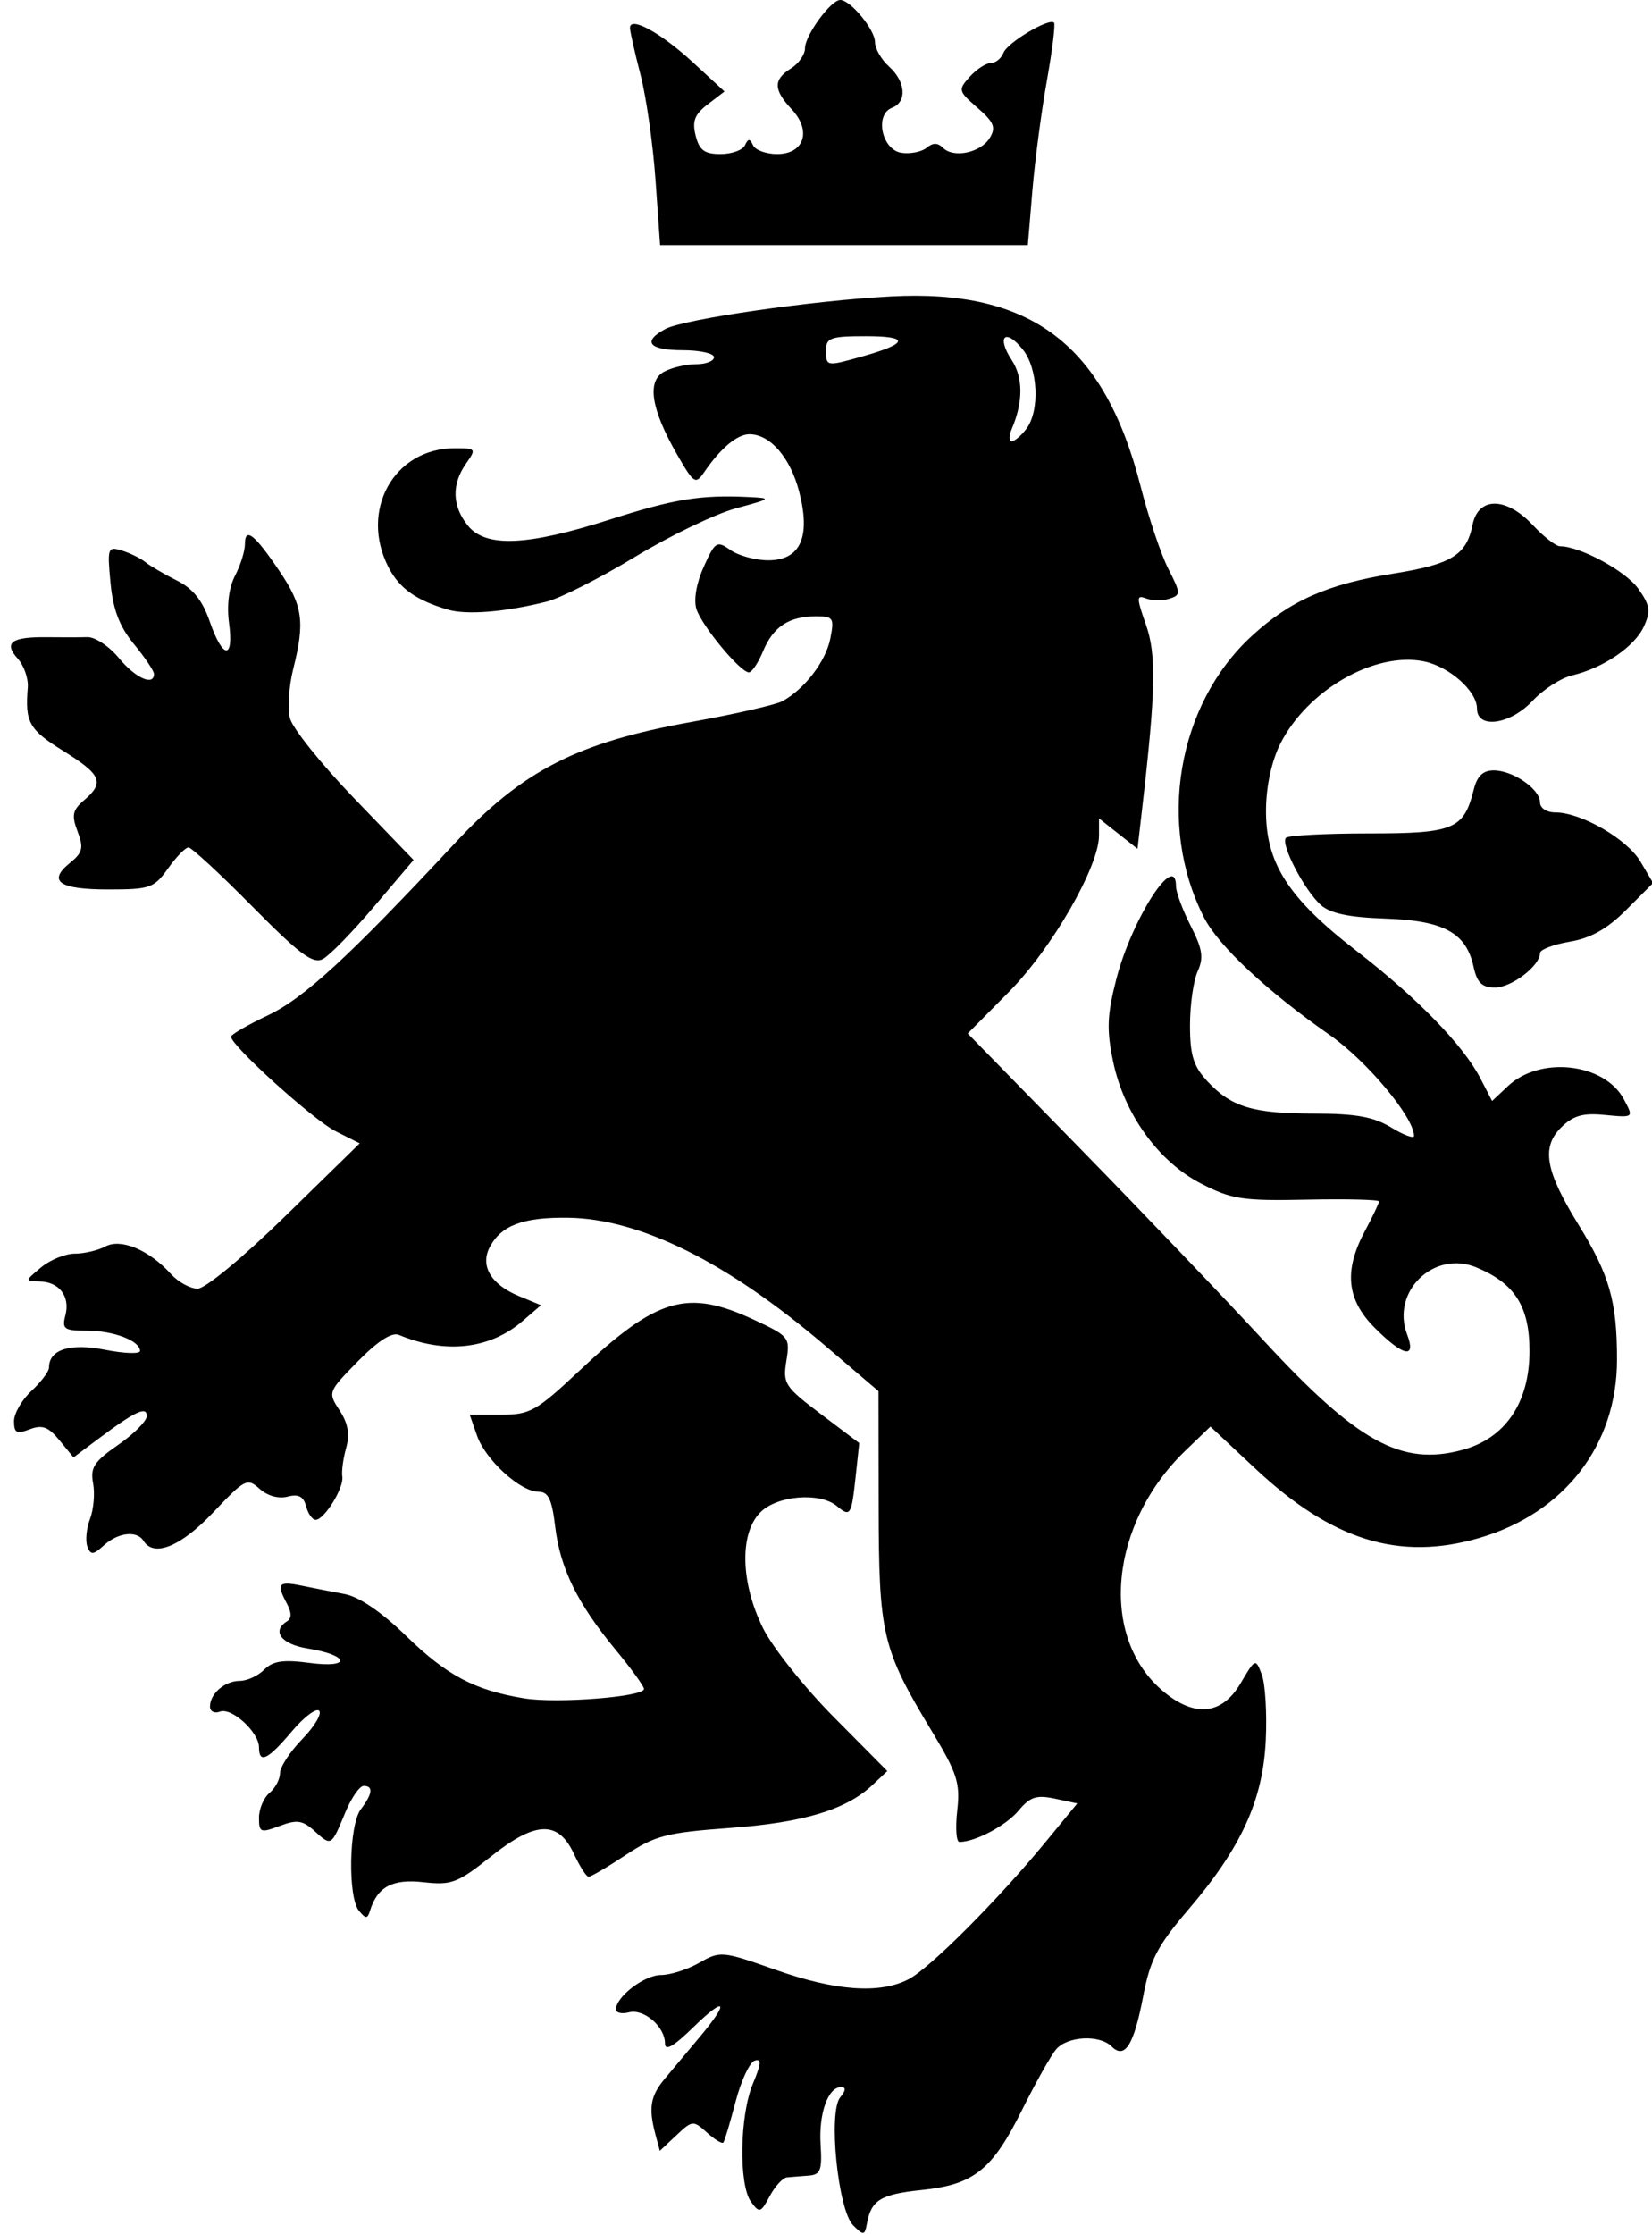 <?xml version="1.0" encoding="UTF-8" standalone="no"?>
<!-- Created with Inkscape (http://www.inkscape.org/) -->

<svg
   xmlns:dc="http://purl.org/dc/elements/1.1/"
   xmlns:cc="http://creativecommons.org/ns#"
   xmlns:rdf="http://www.w3.org/1999/02/22-rdf-syntax-ns#"
   xmlns:svg="http://www.w3.org/2000/svg"
   xmlns="http://www.w3.org/2000/svg"
   xmlns:sodipodi="http://sodipodi.sourceforge.net/DTD/sodipodi-0.dtd"
   xmlns:inkscape="http://www.inkscape.org/namespaces/inkscape"
   width="66.604mm"
   height="90.029mm"
   viewBox="0 0 236 319"
   id="svg4294"
   version="1.1"
   inkscape:version="0.91 r13725"
   sodipodi:docname="rampant lion 3.svg">
  <defs
     id="defs4296" />
  <sodipodi:namedview
     id="base"
     pagecolor="#ffffff"
     bordercolor="#666666"
     borderopacity="1.0"
     inkscape:pageopacity="0.0"
     inkscape:pageshadow="2"
     inkscape:zoom="1.979899"
     inkscape:cx="110.61421"
     inkscape:cy="160.09065"
     inkscape:document-units="px"
     inkscape:current-layer="layer1"
     showgrid="false"
     fit-margin-top="0"
     fit-margin-left="0"
     fit-margin-right="0"
     fit-margin-bottom="0" />
  <g
     inkscape:label="Layer 1"
     inkscape:groupmode="layer"
     id="layer1"
     transform="translate(-253.429,-341.434)">
    <path
       style="fill:#000000"
       d="m 375.301,659.163 c -2.167,-2.167 -3.577,-16.175 -1.839,-18.27 0.809,-0.975 0.851,-1.46 0.124,-1.46 -1.869,0 -3.211,3.769 -2.929,8.224 0.232,3.661 -0.017,4.297 -1.729,4.42 -1.1,0.079 -2.486,0.192 -3.081,0.25 -0.595,0.059 -1.701,1.265 -2.459,2.681 -1.282,2.396 -1.467,2.452 -2.669,0.809 -1.778,-2.431 -1.622,-12.347 0.265,-16.863 1.198,-2.868 1.256,-3.625 0.25,-3.292 -0.718,0.238 -1.944,2.871 -2.723,5.852 -0.779,2.981 -1.564,5.605 -1.744,5.831 -0.18,0.226 -1.235,-0.411 -2.344,-1.414 -1.958,-1.772 -2.085,-1.761 -4.376,0.391 l -2.359,2.216 -0.617,-2.302 c -1.02,-3.807 -0.741,-5.516 1.301,-7.967 1.07,-1.284 3.32,-3.969 5,-5.967 4.346,-5.167 3.782,-5.984 -0.945,-1.368 -2.77,2.704 -4,3.404 -4,2.274 0,-2.398 -3.017,-5.003 -5.149,-4.446 -1.018,0.266 -1.851,0.076 -1.851,-0.422 0,-1.806 4.057,-4.906 6.419,-4.906 1.33,0 3.799,-0.787 5.486,-1.75 2.991,-1.706 3.261,-1.682 10.871,1 8.613,3.035 14.908,3.483 19.024,1.352 3.031,-1.569 12.731,-11.283 19.574,-19.602 l 4.524,-5.5 -3.199,-0.683 c -2.635,-0.562 -3.552,-0.259 -5.199,1.718 -1.774,2.13 -6.188,4.465 -8.442,4.465 -0.447,0 -0.585,-2.015 -0.307,-4.479 0.443,-3.933 0.007,-5.304 -3.582,-11.25 -7.159,-11.86 -7.617,-13.789 -7.644,-32.205 l -0.024,-16.433 -7.751,-6.606 c -13.872,-11.823 -26.339,-18.011 -36.575,-18.155 -6.415,-0.09 -9.537,1.068 -11.187,4.151 -1.442,2.693 0.126,5.367 4.116,7.02 l 3.18,1.317 -2.643,2.274 c -4.671,4.018 -11.037,4.725 -17.662,1.962 -0.997,-0.416 -3.014,0.885 -5.847,3.772 -4.289,4.37 -4.311,4.428 -2.617,7.012 1.21,1.847 1.482,3.409 0.934,5.363 -0.425,1.517 -0.672,3.356 -0.548,4.088 0.266,1.574 -2.569,6.17 -3.806,6.17 -0.473,0 -1.088,-0.871 -1.366,-1.935 -0.368,-1.409 -1.089,-1.783 -2.65,-1.375 -1.281,0.335 -2.889,-0.114 -3.995,-1.115 -1.757,-1.59 -2.095,-1.418 -6.633,3.375 -4.615,4.874 -8.471,6.444 -9.95,4.05 -0.931,-1.506 -3.618,-1.203 -5.65,0.636 -1.551,1.404 -1.888,1.428 -2.37,0.172 -0.309,-0.805 -0.139,-2.577 0.379,-3.937 0.517,-1.36 0.714,-3.659 0.437,-5.108 -0.422,-2.208 0.155,-3.09 3.563,-5.449 2.236,-1.548 4.083,-3.393 4.104,-4.1 0.045,-1.51 -1.648,-0.717 -6.962,3.259 l -3.5,2.619 -2,-2.438 c -1.588,-1.936 -2.464,-2.261 -4.25,-1.579 -1.873,0.716 -2.25,0.522 -2.25,-1.156 0,-1.109 1.125,-3.058 2.5,-4.332 1.375,-1.274 2.5,-2.773 2.5,-3.33 0,-2.572 3.004,-3.522 8.01,-2.532 2.745,0.543 4.99,0.617 4.99,0.166 0,-1.451 -3.762,-2.891 -7.551,-2.891 -3.301,0 -3.623,-0.228 -3.108,-2.198 0.709,-2.711 -0.889,-4.791 -3.714,-4.835 -2.094,-0.033 -2.09,-0.065 0.233,-2 1.298,-1.082 3.466,-1.967 4.816,-1.967 1.35,0 3.321,-0.464 4.38,-1.03 2.224,-1.19 6.249,0.5 9.351,3.928 1.046,1.156 2.768,2.102 3.825,2.102 1.091,0 6.513,-4.486 12.538,-10.374 l 10.616,-10.374 -3.443,-1.731 c -3.159,-1.589 -14.943,-12.236 -14.943,-13.503 0,-0.3 2.357,-1.664 5.237,-3.031 5.204,-2.47 11.538,-8.297 26.776,-24.63 9.665,-10.359 17.445,-14.341 33.747,-17.273 6.193,-1.113 12.043,-2.447 13,-2.962 3.153,-1.7 6.198,-5.666 6.849,-8.92 0.594,-2.968 0.444,-3.202 -2.05,-3.202 -3.85,0 -6.102,1.481 -7.543,4.962 -0.692,1.671 -1.607,3.038 -2.034,3.038 -1.227,0 -6.735,-6.645 -7.496,-9.044 -0.415,-1.307 0.003,-3.713 1.047,-6.028 1.636,-3.628 1.859,-3.767 3.825,-2.39 1.148,0.804 3.572,1.462 5.387,1.462 4.607,0 6.105,-3.329 4.417,-9.815 -1.267,-4.867 -4.143,-8.185 -7.097,-8.185 -1.749,0 -4.118,1.984 -6.47,5.418 -1.23,1.796 -1.475,1.638 -3.856,-2.5 -3.733,-6.486 -4.367,-10.511 -1.869,-11.848 1.099,-0.588 3.153,-1.07 4.564,-1.07 1.411,0 2.566,-0.45 2.566,-1 0,-0.55 -2.025,-1 -4.5,-1 -4.801,0 -5.799,-1.234 -2.449,-3.027 2.635,-1.41 20.908,-4.049 32.199,-4.649 20.077,-1.068 30.516,6.86 35.692,27.109 1.134,4.437 2.915,9.739 3.958,11.782 1.793,3.513 1.8,3.745 0.139,4.273 -0.966,0.307 -2.454,0.29 -3.305,-0.037 -1.394,-0.535 -1.398,-0.164 -0.034,3.727 1.512,4.313 1.41,9.385 -0.525,26.17 l -0.674,5.848 -2.75,-2.171 -2.75,-2.171 0,2.438 c 0,4.449 -6.74,16.148 -12.866,22.33 l -5.887,5.942 16.126,16.497 c 8.869,9.074 20.626,21.368 26.126,27.322 13.423,14.53 19.696,17.987 28.389,15.646 6.147,-1.655 9.611,-6.745 9.611,-14.121 0,-6.373 -2.097,-9.671 -7.599,-11.949 -6.06,-2.51 -12.216,3.453 -9.887,9.578 1.343,3.533 -0.523,3.154 -4.614,-0.937 -4.038,-4.038 -4.454,-8.162 -1.4,-13.861 1.1,-2.052 2,-3.941 2,-4.197 0,-0.256 -4.623,-0.37 -10.273,-0.254 -9.244,0.19 -10.763,-0.04 -15.161,-2.302 -6.089,-3.131 -11.005,-9.967 -12.563,-17.468 -0.929,-4.477 -0.847,-6.584 0.459,-11.68 2.191,-8.553 8.537,-18.439 8.537,-13.299 0,0.847 0.942,3.387 2.094,5.645 1.692,3.316 1.884,4.567 1,6.507 -0.602,1.321 -1.094,4.79 -1.094,7.709 0,4.253 0.489,5.835 2.462,7.963 3.437,3.709 6.503,4.635 15.353,4.64 5.896,0.003 8.441,0.465 10.935,1.985 1.788,1.09 3.25,1.626 3.25,1.192 0,-2.643 -6.763,-10.73 -12.059,-14.419 -8.919,-6.213 -15.875,-12.712 -17.941,-16.762 -6.737,-13.206 -3.838,-30.364 6.785,-40.156 5.525,-5.092 10.856,-7.447 20.262,-8.947 8.318,-1.327 10.451,-2.637 11.313,-6.948 0.813,-4.066 4.816,-4.043 8.64,0.051 1.541,1.65 3.288,3 3.881,3 2.846,0 9.358,3.527 11.145,6.037 1.694,2.38 1.819,3.208 0.815,5.411 -1.312,2.879 -5.785,5.927 -10.244,6.981 -1.596,0.377 -4.139,2.01 -5.651,3.628 -3.196,3.421 -7.947,4.089 -7.947,1.117 0,-2.505 -3.964,-6.017 -7.614,-6.747 -6.997,-1.399 -16.56,4.073 -20.453,11.704 -1.243,2.437 -2.034,6.016 -2.074,9.389 -0.091,7.631 3.104,12.653 12.846,20.189 8.804,6.811 15.323,13.509 17.789,18.277 l 1.663,3.215 2.279,-2.141 c 4.601,-4.322 13.774,-3.278 16.536,1.883 1.434,2.68 1.473,2.651 -2.874,2.236 -3.011,-0.287 -4.407,0.131 -6.104,1.828 -2.83,2.83 -2.22,6.2 2.508,13.86 4.427,7.172 5.501,10.931 5.501,19.261 0,12.213 -7.518,21.931 -19.708,25.474 -11.41,3.317 -20.999,0.344 -31.957,-9.906 l -6.421,-6.007 -3.542,3.405 c -10.902,10.479 -12.418,26.64 -3.224,34.376 4.504,3.79 8.405,3.4 11.063,-1.106 2.127,-3.605 2.152,-3.615 3.046,-1.25 0.496,1.312 0.749,5.535 0.563,9.385 -0.414,8.574 -3.499,15.312 -11.064,24.164 -4.428,5.182 -5.456,7.155 -6.45,12.388 -1.322,6.957 -2.628,9.028 -4.508,7.148 -1.721,-1.721 -6.318,-1.479 -7.928,0.418 -0.755,0.89 -2.947,4.787 -4.872,8.661 -4.249,8.55 -6.876,10.647 -14.302,11.413 -5.865,0.605 -7.227,1.428 -7.84,4.737 -0.33,1.782 -0.482,1.805 -1.985,0.301 z m 24.736,-256.479 c 1.974,-2.6 1.697,-8.653 -0.522,-11.389 -2.49,-3.071 -3.753,-1.809 -1.552,1.551 1.643,2.507 1.643,5.998 5.7e-4,9.839 -0.412,0.963 -0.412,1.75 -0.002,1.75 0.411,0 1.345,-0.787 2.075,-1.75 z m -23.224,-10.419 c 6.421,-1.823 6.534,-2.831 0.316,-2.831 -5.033,0 -5.7,0.234 -5.7,2 0,2.344 0.036,2.35 5.384,0.831 z m -72.099,222.012 c -1.62,-1.953 -1.439,-12.264 0.255,-14.5 1.685,-2.224 1.822,-3.343 0.409,-3.343 -0.578,0 -1.75,1.688 -2.605,3.75 -2.029,4.896 -1.995,4.875 -4.388,2.71 -1.728,-1.564 -2.527,-1.683 -5.006,-0.747 -2.732,1.031 -2.95,0.944 -2.95,-1.177 0,-1.26 0.675,-2.851 1.5,-3.536 0.825,-0.685 1.5,-1.956 1.5,-2.825 0,-0.869 1.432,-3.057 3.182,-4.863 1.75,-1.805 2.833,-3.627 2.407,-4.048 -0.426,-0.421 -2.195,0.923 -3.932,2.985 -3.387,4.024 -4.657,4.637 -4.657,2.25 0,-2.171 -3.907,-5.75 -5.577,-5.109 -0.782,0.3 -1.423,-0.025 -1.423,-0.723 0,-1.85 2.117,-3.669 4.271,-3.669 1.029,0 2.594,-0.722 3.477,-1.605 1.245,-1.245 2.707,-1.459 6.516,-0.954 5.973,0.792 5.678,-1.107 -0.322,-2.066 -3.755,-0.6 -5.186,-2.488 -2.94,-3.877 0.67,-0.414 0.67,-1.241 0,-2.493 -1.545,-2.886 -1.243,-3.281 1.997,-2.619 1.65,0.337 4.463,0.887 6.25,1.222 2.062,0.386 5.26,2.563 8.75,5.956 5.83,5.668 9.788,7.765 16.854,8.929 4.678,0.771 17.146,-0.205 17.146,-1.341 0,-0.379 -1.841,-2.917 -4.092,-5.641 -5.434,-6.576 -7.895,-11.604 -8.602,-17.58 -0.456,-3.848 -0.976,-4.932 -2.368,-4.932 -2.596,0 -7.583,-4.543 -8.791,-8.009 l -1.043,-2.991 4.488,0 c 4.139,0 5.016,-0.497 11.299,-6.397 11.013,-10.343 15.311,-11.584 24.808,-7.163 5.044,2.349 5.182,2.523 4.638,5.873 -0.527,3.249 -0.236,3.698 4.926,7.595 l 5.486,4.142 -0.507,4.725 c -0.605,5.631 -0.757,5.872 -2.69,4.267 -2.431,-2.017 -8.514,-1.524 -10.923,0.885 -3.009,3.009 -2.845,10.075 0.386,16.572 1.367,2.75 5.919,8.46 10.115,12.689 l 7.629,7.689 -2.143,2.013 c -3.743,3.516 -9.82,5.344 -20.321,6.114 -9.098,0.667 -10.718,1.087 -14.921,3.871 -2.593,1.718 -4.976,3.114 -5.294,3.102 -0.318,-0.012 -1.254,-1.474 -2.079,-3.25 -2.245,-4.832 -5.471,-4.738 -11.859,0.348 -4.771,3.799 -5.635,4.128 -9.651,3.675 -4.44,-0.5 -6.587,0.653 -7.646,4.108 -0.35,1.141 -0.6,1.139 -1.559,-0.016 z m 159.218,-134.831 c -1.063,-4.841 -4.238,-6.568 -12.601,-6.855 -5.245,-0.18 -7.888,-0.74 -9.232,-1.955 -2.371,-2.144 -5.791,-8.748 -4.96,-9.578 0.343,-0.343 5.654,-0.624 11.802,-0.624 12.206,0 13.604,-0.582 15.019,-6.25 0.485,-1.944 1.322,-2.75 2.855,-2.75 2.747,0 6.614,2.664 6.614,4.557 0,0.817 0.948,1.443 2.184,1.443 3.687,0 10.262,3.792 12.167,7.017 l 1.807,3.06 -3.832,3.832 c -2.724,2.724 -5.06,4.039 -8.079,4.549 -2.336,0.395 -4.247,1.128 -4.247,1.63 0,1.811 -4.053,4.912 -6.421,4.912 -1.874,0 -2.569,-0.674 -3.077,-2.988 z m -174.453,-8.58 c -4.585,-4.638 -8.691,-8.432 -9.125,-8.432 -0.434,0 -1.75,1.35 -2.925,3 -1.991,2.796 -2.569,3 -8.509,3 -7.051,0 -8.743,-1.166 -5.502,-3.79 1.824,-1.477 1.986,-2.144 1.092,-4.495 -0.88,-2.314 -0.729,-3.036 0.934,-4.46 2.958,-2.533 2.483,-3.645 -3.016,-7.064 -4.86,-3.021 -5.439,-4.06 -5.029,-9.021 0.106,-1.282 -0.548,-3.15 -1.454,-4.151 -2.044,-2.259 -0.879,-3.103 4.193,-3.039 2.085,0.026 4.686,0.022 5.78,-0.01 1.094,-0.032 3.119,1.316 4.5,2.995 2.333,2.838 5.01,4.047 5.01,2.263 0,-0.425 -1.285,-2.337 -2.856,-4.25 -2.077,-2.529 -2.992,-4.916 -3.355,-8.749 -0.474,-4.996 -0.39,-5.238 1.605,-4.628 1.158,0.354 2.673,1.098 3.367,1.654 0.694,0.555 2.719,1.738 4.5,2.628 2.312,1.155 3.658,2.833 4.707,5.868 1.863,5.39 3.462,5.504 2.75,0.195 -0.34,-2.535 -0.017,-5.065 0.862,-6.75 0.773,-1.482 1.409,-3.509 1.412,-4.504 0.009,-2.493 1.368,-1.427 4.953,3.885 3.319,4.918 3.638,7.215 1.94,13.96 -0.612,2.432 -0.821,5.59 -0.462,7.016 0.358,1.427 4.478,6.564 9.155,11.415 l 8.504,8.821 -5.601,6.602 c -3.081,3.631 -6.387,7.023 -7.348,7.537 -1.42,0.76 -3.306,-0.642 -10.084,-7.497 z m 27.892,-42.396 c -4.529,-1.347 -6.886,-3.029 -8.431,-6.016 -4.196,-8.115 0.749,-17.02 9.451,-17.02 3.058,0 3.106,0.067 1.596,2.223 -2.066,2.949 -1.966,6.05 0.283,8.828 2.556,3.157 8.468,2.905 20.268,-0.866 9.235,-2.951 12.944,-3.551 19.892,-3.219 3.307,0.158 3.204,0.247 -1.852,1.607 -2.944,0.792 -9.444,3.919 -14.446,6.948 -5.002,3.03 -10.693,5.907 -12.648,6.395 -5.968,1.488 -11.424,1.922 -14.113,1.122 z m 29.699,-61.355 c -0.36,-5.125 -1.327,-11.897 -2.148,-15.049 -0.821,-3.152 -1.493,-6.147 -1.493,-6.657 0,-1.708 4.423,0.718 9,4.938 l 4.5,4.148 -2.393,1.831 c -1.876,1.436 -2.25,2.401 -1.731,4.469 0.525,2.091 1.262,2.638 3.56,2.638 1.594,0 3.16,-0.562 3.481,-1.25 0.467,-1 0.7,-1 1.167,0 0.321,0.688 1.866,1.25 3.433,1.25 3.88,0 4.962,-3.331 2.078,-6.4 -2.62,-2.789 -2.643,-4.241 -0.094,-5.833 1.1,-0.687 2,-1.98 2,-2.874 0,-1.845 3.686,-6.894 5.034,-6.894 1.465,0 4.966,4.254 4.966,6.034 0,0.911 0.9,2.471 2,3.466 2.392,2.165 2.605,5.054 0.433,5.887 -2.535,0.973 -1.455,6.039 1.372,6.439 1.268,0.18 2.876,-0.147 3.574,-0.726 0.889,-0.738 1.586,-0.735 2.33,0.008 1.524,1.524 5.398,0.702 6.689,-1.419 0.908,-1.491 0.597,-2.249 -1.759,-4.298 -2.757,-2.397 -2.797,-2.558 -1.095,-4.439 0.972,-1.074 2.324,-1.952 3.005,-1.952 0.681,0 1.488,-0.651 1.794,-1.448 0.564,-1.469 6.522,-5.022 7.232,-4.313 0.213,0.213 -0.25,3.959 -1.03,8.324 -0.779,4.365 -1.709,11.424 -2.066,15.686 l -0.648,7.75 -26.267,0 -26.267,0 -0.655,-9.318 z"
       id="path4380"
       inkscape:connector-curvature="0" />
  </g>
</svg>

